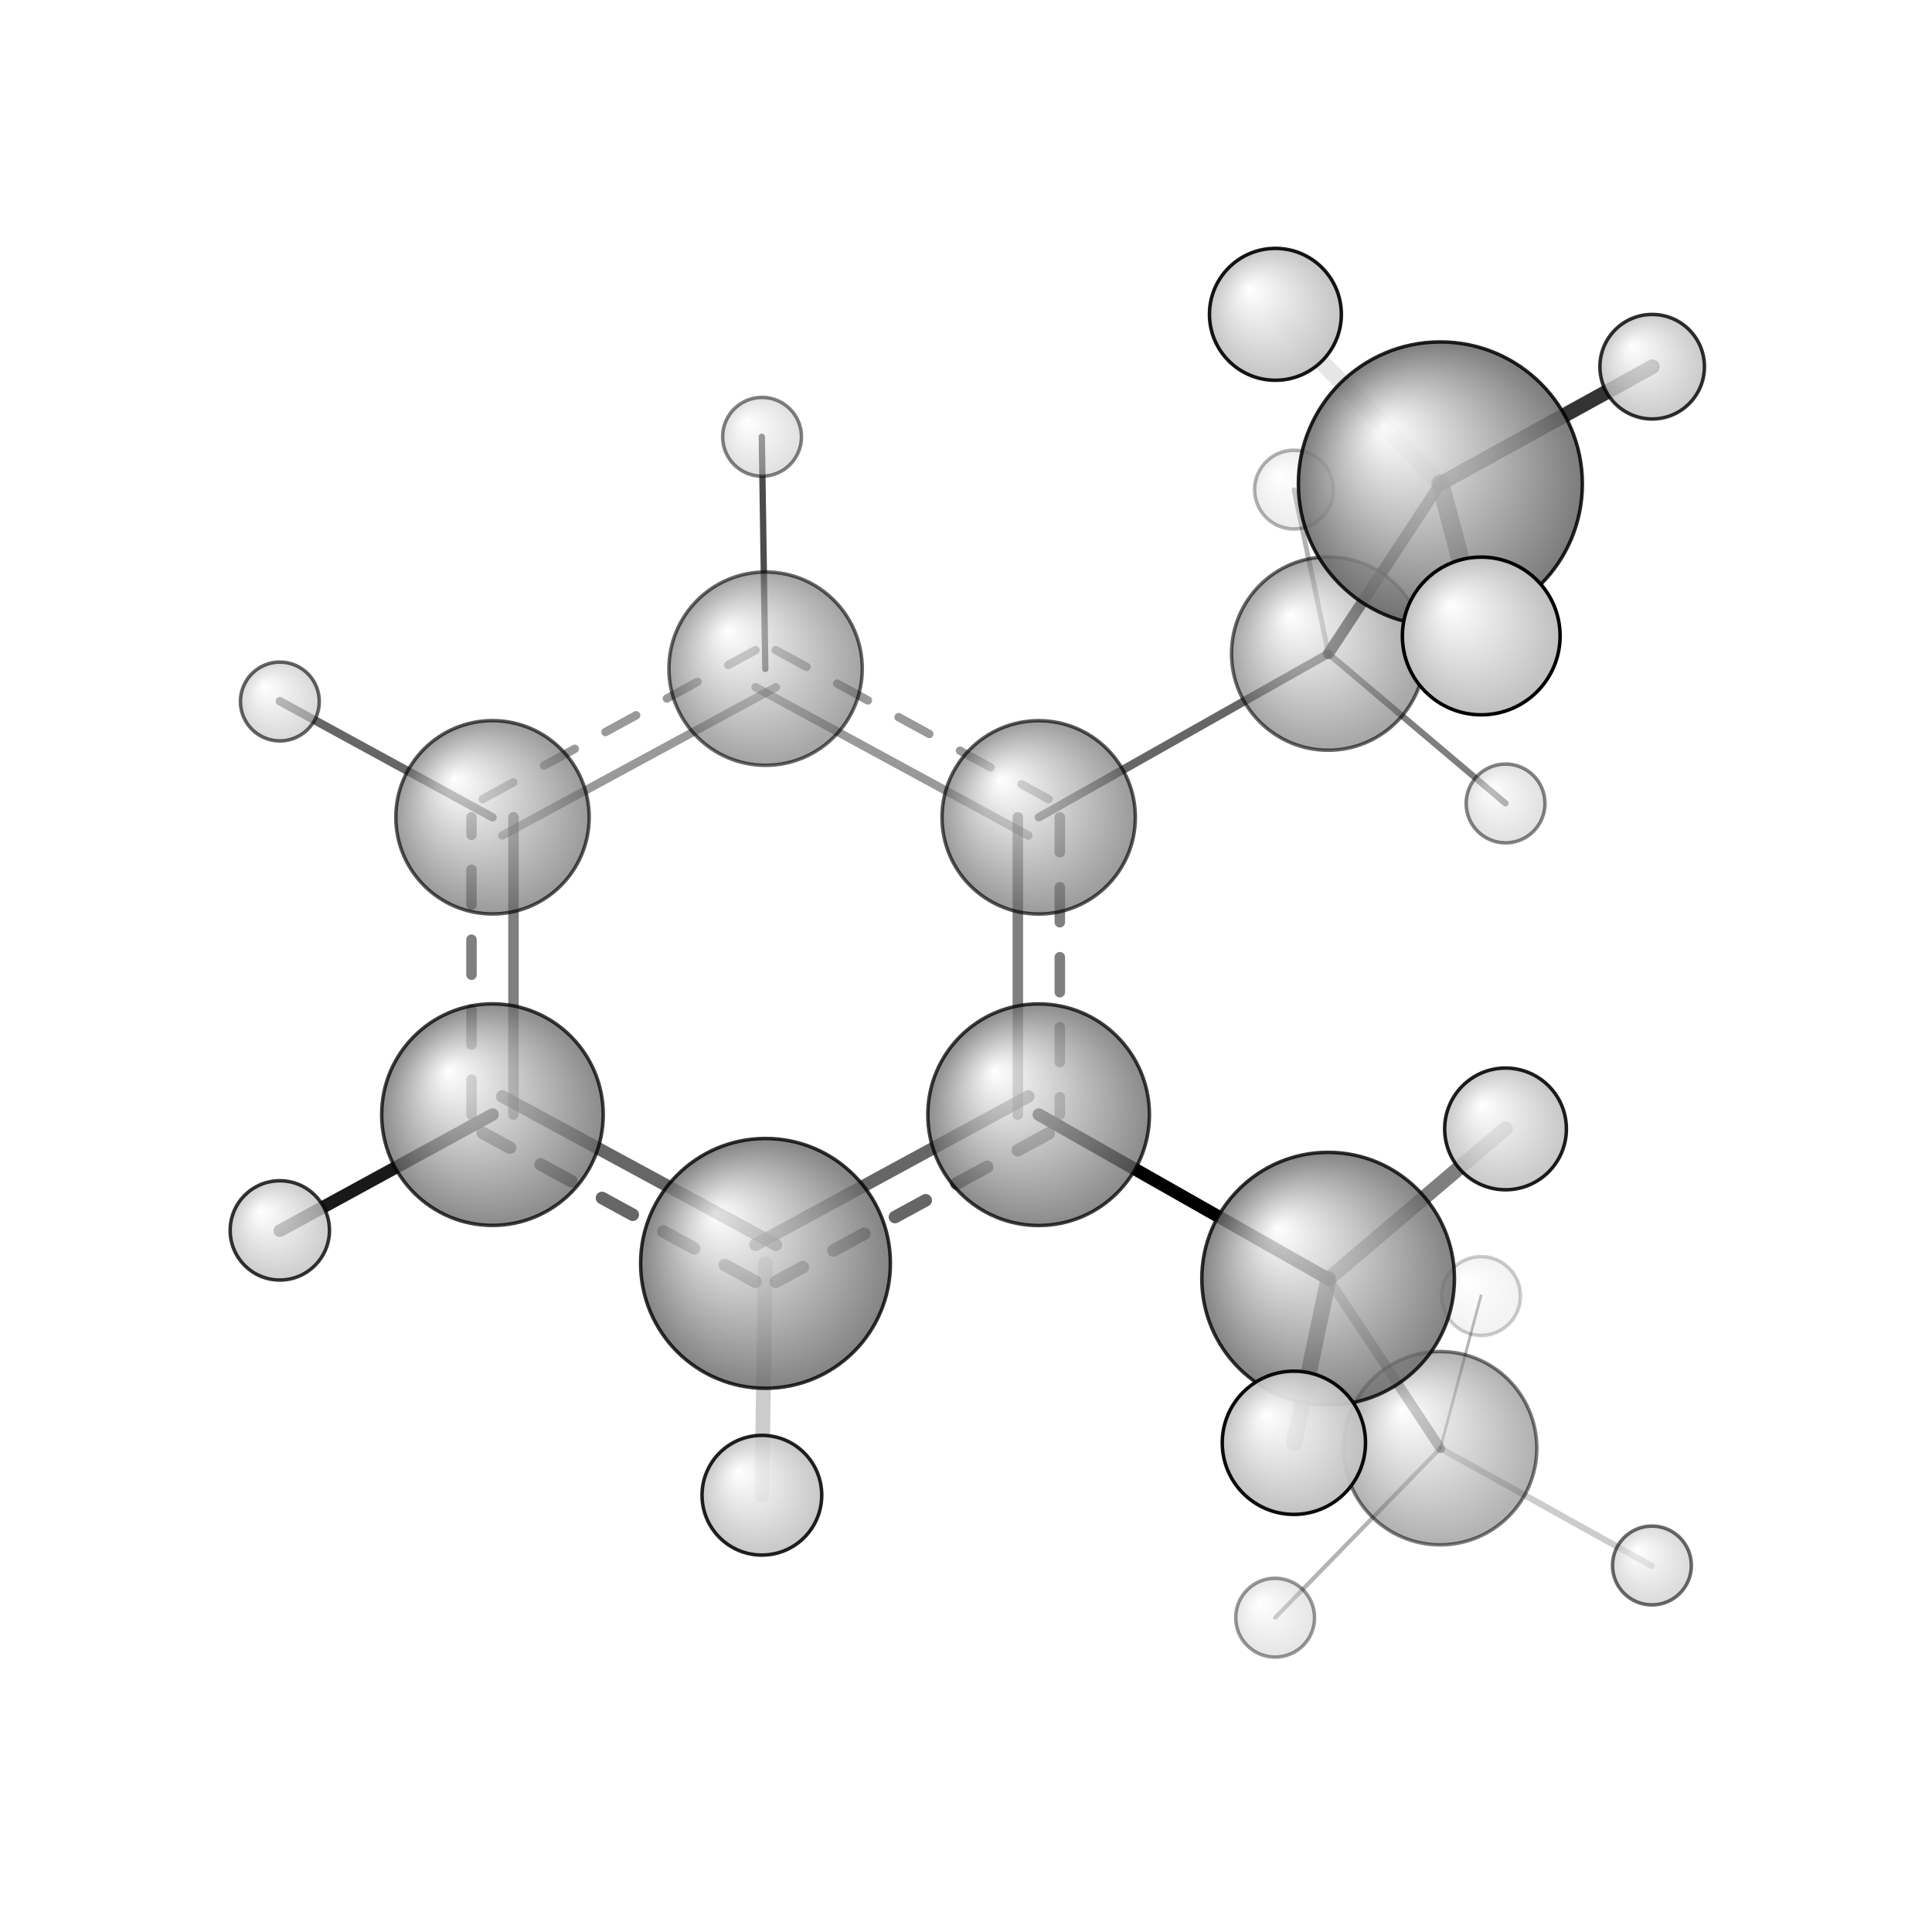 <?xml version="1.0"?>
<svg version="1.1" id="topsvg"
xmlns="http://www.w3.org/2000/svg" xmlns:xlink="http://www.w3.org/1999/xlink"
xmlns:cml="http://www.xml-cml.org/schema" x="0" y="0" width="200px" height="200px" viewBox="0 0 100 100">
<title>8657 - Open Babel Depiction</title>
<rect x="0" y="0" width="100" height="100" fill="white"/>
<defs>
<radialGradient id='radialffffff666666' cx='50%' cy='50%' r='50%' fx='30%' fy='30%'>
  <stop offset=' 0%' stop-color="rgb(255,255,255)"  stop-opacity='1.0'/>
  <stop offset='100%' stop-color="rgb(102,102,102)"  stop-opacity ='1.0'/>
</radialGradient>
<radialGradient id='radialffffffbfbfbf' cx='50%' cy='50%' r='50%' fx='30%' fy='30%'>
  <stop offset=' 0%' stop-color="rgb(255,255,255)"  stop-opacity='1.0'/>
  <stop offset='100%' stop-color="rgb(191,191,191)"  stop-opacity ='1.0'/>
</radialGradient>
</defs>
<g transform="translate(0,0)">
<svg width="100" height="100" x="0" y="0" viewBox="0 0 276.179 266.313"
font-family="sans-serif" stroke="rgb(0,0,0)" stroke-width="4"  stroke-linecap="round">
<line x1="148.5" y1="154.4" x2="189.9" y2="177.9" opacity="1.0" stroke="rgb(0,0,0)"  stroke-width="1.8"/>
<line x1="148.5" y1="111.9" x2="189.9" y2="88.5" opacity="0.6" stroke="rgb(0,0,0)"  stroke-width="1.2"/>
<line x1="189.9" y1="177.9" x2="205.9" y2="202.1" opacity="0.4" stroke="rgb(0,0,0)"  stroke-width="1.4"/>
<line x1="189.9" y1="177.9" x2="215.2" y2="156.4" opacity="0.5" stroke="rgb(0,0,0)"  stroke-width="2.1"/>
<line x1="189.9" y1="177.9" x2="185.0" y2="201.3" opacity="0.7" stroke="rgb(0,0,0)"  stroke-width="2.3"/>
<line x1="189.9" y1="88.5" x2="205.9" y2="64.2" opacity="0.8" stroke="rgb(0,0,0)"  stroke-width="1.6"/>
<line x1="189.9" y1="88.5" x2="215.2" y2="109.9" opacity="0.5" stroke="rgb(0,0,0)"  stroke-width="0.9"/>
<line x1="189.9" y1="88.5" x2="185.0" y2="65.1" opacity="0.3" stroke="rgb(0,0,0)"  stroke-width="0.7"/>
<line x1="109.4" y1="175.7" x2="108.9" y2="208.8" opacity="0.2" stroke="rgb(0,0,0)"  stroke-width="2.1"/>
<line x1="109.4" y1="90.7" x2="108.9" y2="57.5" opacity="0.7" stroke="rgb(0,0,0)"  stroke-width="0.9"/>
<line x1="205.9" y1="202.1" x2="182.3" y2="226.3" opacity="0.3" stroke="rgb(0,0,0)"  stroke-width="0.6"/>
<line x1="205.9" y1="202.1" x2="236.1" y2="218.9" opacity="0.2" stroke="rgb(0,0,0)"  stroke-width="0.9"/>
<line x1="205.9" y1="202.1" x2="211.7" y2="180.3" opacity="0.3" stroke="rgb(0,0,0)"  stroke-width="0.4"/>
<line x1="205.9" y1="64.2" x2="182.3" y2="40.0" opacity="0.1" stroke="rgb(0,0,0)"  stroke-width="2.4"/>
<line x1="205.9" y1="64.2" x2="236.2" y2="47.5" opacity="0.8" stroke="rgb(0,0,0)"  stroke-width="2.1"/>
<line x1="205.9" y1="64.2" x2="211.7" y2="86.0" opacity="0.7" stroke="rgb(0,0,0)"  stroke-width="2.6"/>
<line x1="70.4" y1="154.4" x2="40.0" y2="171.0" opacity="0.9" stroke="rgb(0,0,0)"  stroke-width="1.8"/>
<line x1="70.4" y1="111.9" x2="40.0" y2="95.3" opacity="0.6" stroke="rgb(0,0,0)"  stroke-width="1.2"/>
<line x1="147.0" y1="151.8" x2="108.0" y2="173.0" opacity="0.6" stroke="rgb(0,0,0)"  stroke-width="1.8"/>
<line x1="149.9" y1="157.1" x2="110.9" y2="178.3" opacity="0.6" stroke="rgb(0,0,0)"  stroke-width="1.8" stroke-dasharray="5.0,5.0"/>
<line x1="110.9" y1="173.0" x2="71.8" y2="151.8" opacity="0.6" stroke="rgb(0,0,0)"  stroke-width="1.8"/>
<line x1="108.0" y1="178.3" x2="69.0" y2="157.0" opacity="0.6" stroke="rgb(0,0,0)"  stroke-width="1.8" stroke-dasharray="5.0,5.0"/>
<line x1="73.4" y1="154.4" x2="73.4" y2="111.9" opacity="0.5" stroke="rgb(0,0,0)"  stroke-width="1.5"/>
<line x1="67.4" y1="154.4" x2="67.4" y2="111.9" opacity="0.5" stroke="rgb(0,0,0)"  stroke-width="1.5" stroke-dasharray="5.0,5.0"/>
<line x1="71.8" y1="114.5" x2="110.9" y2="93.3" opacity="0.4" stroke="rgb(0,0,0)"  stroke-width="1.2"/>
<line x1="69.0" y1="109.3" x2="108.0" y2="88.0" opacity="0.4" stroke="rgb(0,0,0)"  stroke-width="1.2" stroke-dasharray="5.0,5.0"/>
<line x1="108.0" y1="93.3" x2="147.0" y2="114.5" opacity="0.4" stroke="rgb(0,0,0)"  stroke-width="1.2"/>
<line x1="110.9" y1="88.0" x2="149.9" y2="109.3" opacity="0.4" stroke="rgb(0,0,0)"  stroke-width="1.2" stroke-dasharray="5.0,5.0"/>
<line x1="145.5" y1="111.9" x2="145.5" y2="154.4" opacity="0.5" stroke="rgb(0,0,0)"  stroke-width="1.5"/>
<line x1="151.5" y1="111.9" x2="151.5" y2="154.4" opacity="0.5" stroke="rgb(0,0,0)"  stroke-width="1.5" stroke-dasharray="5.0,5.0"/>
<circle cx="211.717" cy="180.332" r="5.636" opacity="0.2" style="stroke:black;stroke-width:0.5;fill:url(#radialffffffbfbfbf)"/>
<circle cx="184.979" cy="65.054" r="5.636" opacity="0.303" style="stroke:black;stroke-width:0.5;fill:url(#radialffffffbfbfbf)"/>
<circle cx="182.281" cy="226.313" r="5.636" opacity="0.404" style="stroke:black;stroke-width:0.5;fill:url(#radialffffffbfbfbf)"/>
<circle cx="215.219" cy="109.92" r="5.636" opacity="0.478" style="stroke:black;stroke-width:0.5;fill:url(#radialffffffbfbfbf)"/>
<circle cx="108.935" cy="57.508" r="5.636" opacity="0.491" style="stroke:black;stroke-width:0.5;fill:url(#radialffffffbfbfbf)"/>
<circle cx="205.867" cy="202.083" r="13.818" opacity="0.515" style="stroke:black;stroke-width:0.5;fill:url(#radialffffff666666)"/>
<circle cx="236.144" cy="218.852" r="5.636" opacity="0.58" style="stroke:black;stroke-width:0.5;fill:url(#radialffffffbfbfbf)"/>
<circle cx="189.865" cy="88.495" r="13.818" opacity="0.589" style="stroke:black;stroke-width:0.5;fill:url(#radialffffff666666)"/>
<circle cx="109.442" cy="90.651" r="13.818" opacity="0.595" style="stroke:black;stroke-width:0.5;fill:url(#radialffffff666666)"/>
<circle cx="40.006" cy="95.346" r="5.636" opacity="0.608" style="stroke:black;stroke-width:0.5;fill:url(#radialffffffbfbfbf)"/>
<circle cx="70.402" cy="111.898" r="13.818" opacity="0.653" style="stroke:black;stroke-width:0.5;fill:url(#radialffffff666666)"/>
<circle cx="148.479" cy="111.908" r="13.818" opacity="0.654" style="stroke:black;stroke-width:0.5;fill:url(#radialffffff666666)"/>
<circle cx="70.396" cy="154.402" r="15.835" opacity="0.757" style="stroke:black;stroke-width:0.5;fill:url(#radialffffff666666)"/>
<circle cx="148.472" cy="154.415" r="15.839" opacity="0.757" style="stroke:black;stroke-width:0.5;fill:url(#radialffffff666666)"/>
<circle cx="40" cy="170.951" r="7.098" opacity="0.793" style="stroke:black;stroke-width:0.5;fill:url(#radialffffffbfbfbf)"/>
<circle cx="109.429" cy="175.666" r="17.854" opacity="0.804" style="stroke:black;stroke-width:0.5;fill:url(#radialffffff666666)"/>
<circle cx="189.855" cy="177.853" r="18.056" opacity="0.808" style="stroke:black;stroke-width:0.5;fill:url(#radialffffff666666)"/>
<circle cx="236.179" cy="47.487" r="7.473" opacity="0.814" style="stroke:black;stroke-width:0.5;fill:url(#radialffffffbfbfbf)"/>
<circle cx="205.9" cy="64.243" r="20.297" opacity="0.857" style="stroke:black;stroke-width:0.5;fill:url(#radialffffff666666)"/>
<circle cx="108.912" cy="208.808" r="8.557" opacity="0.871" style="stroke:black;stroke-width:0.5;fill:url(#radialffffffbfbfbf)"/>
<circle cx="215.216" cy="156.445" r="8.701" opacity="0.879" style="stroke:black;stroke-width:0.5;fill:url(#radialffffffbfbfbf)"/>
<circle cx="182.319" cy="40" r="9.428" opacity="0.915" style="stroke:black;stroke-width:0.5;fill:url(#radialffffffbfbfbf)"/>
<circle cx="184.96" cy="201.314" r="10.239" opacity="0.953" style="stroke:black;stroke-width:0.5;fill:url(#radialffffffbfbfbf)"/>
<circle cx="211.742" cy="85.978" r="11.273" opacity="1" style="stroke:black;stroke-width:0.5;fill:url(#radialffffffbfbfbf)"/>
</svg>
</g>
</svg>

